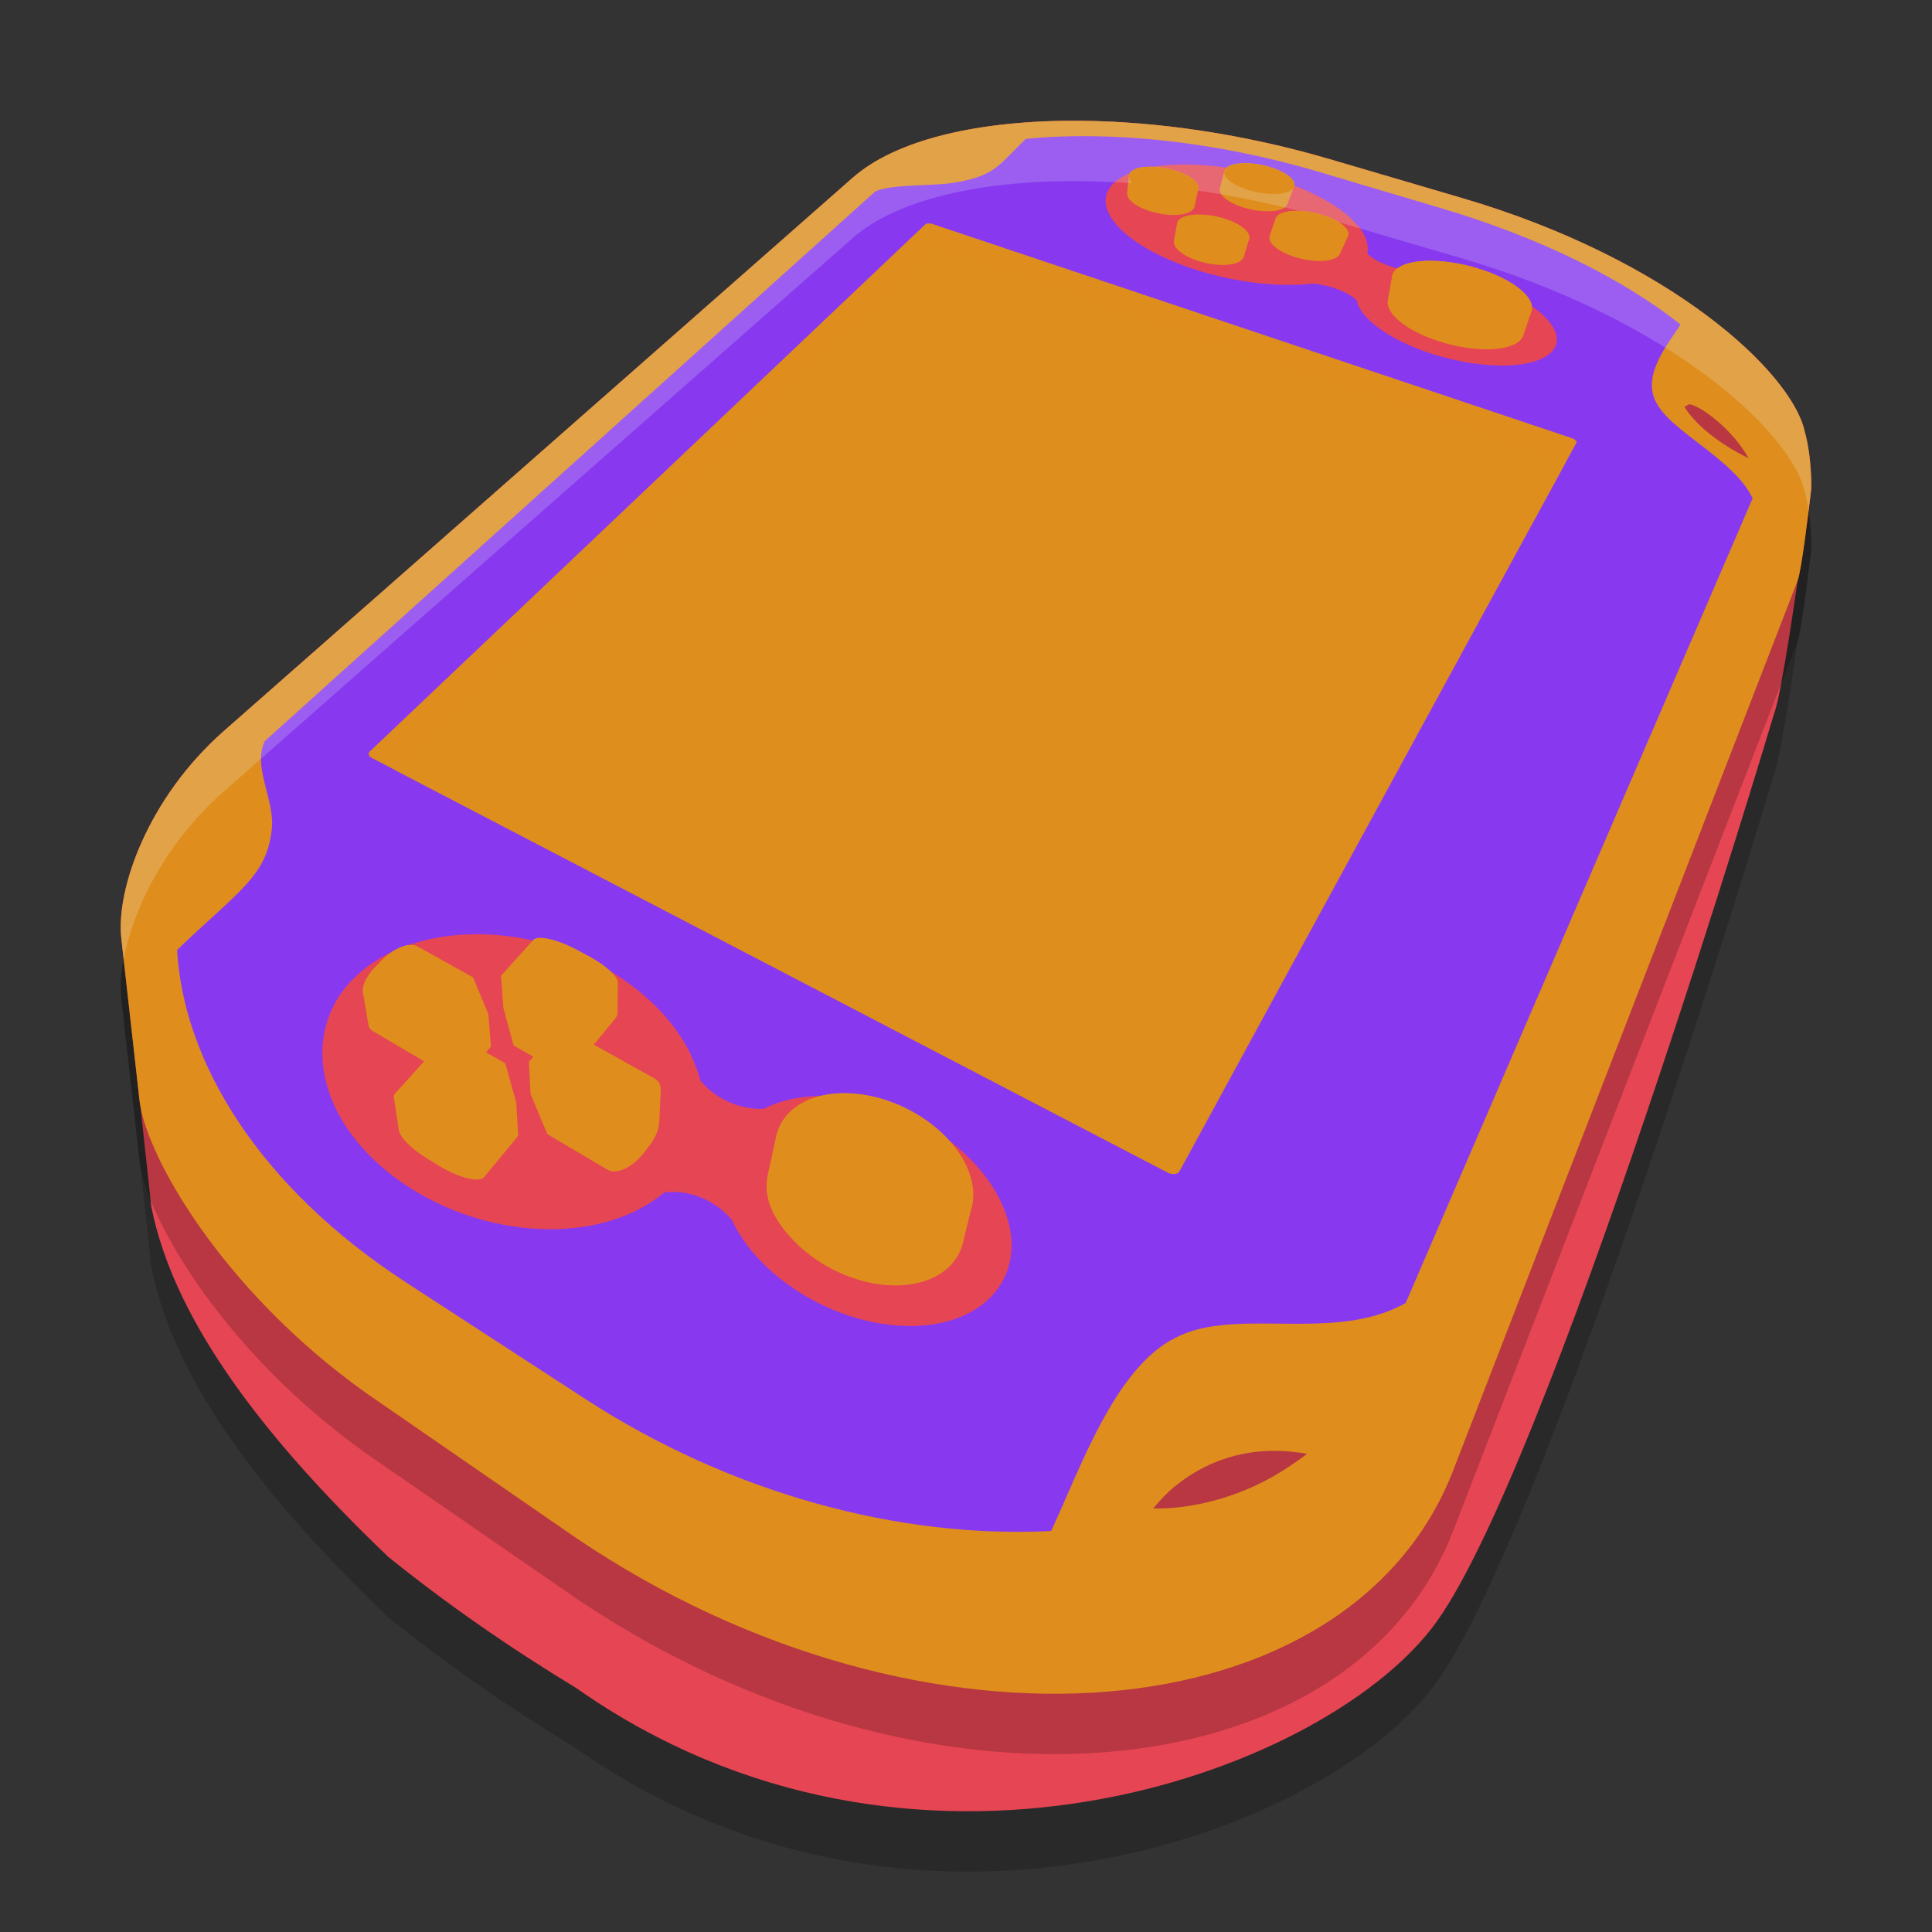 <svg xmlns="http://www.w3.org/2000/svg" width="32" height="32" version="1.1">
 <rect width="100%" height="100%" fill="#333333" stroke="none"/>
 <path style="opacity:0.2" d="m 17.882,3 c -1.65,-0.012 -3.035,0.306 -3.759,0.944 L 3.708,13.107 c -1.262,1.11 -1.793,2.63 -1.698,3.443 l 0.302,2.686 c 0.004,0.029 0.008,0.06 0.014,0.091 l 0.182,1.677 h 0.002 c 0.348,1.719 1.632,3.593 3.919,5.781 0.989,0.795 1.982,1.485 3.119,2.177 5.536,3.888 12.29,1.451 14.179,-1.009 1.889,-2.46 5.663,-15.152 5.663,-15.152 0.117,-0.291 0.384,-2.181 0.384,-2.181 0.062,-0.158 0.18,-1.117 0.226,-1.521 0,0 0.017,-0.512 -0.112,-0.97 C 29.661,7.163 27.686,5.3 24.219,4.281 L 22.025,3.636 C 20.608,3.22 19.165,3.01 17.882,3 Z"/>
 <path style="fill:#e64553" d="m 17.882,2 c -1.65,-0.012 -3.035,0.306 -3.759,0.944 L 3.708,12.107 c -1.262,1.11 -1.793,2.63 -1.698,3.443 l 0.302,2.686 c 0.004,0.029 0.008,0.06 0.014,0.091 l 0.182,1.677 h 0.002 c 0.348,1.719 1.632,3.593 3.919,5.781 0.989,0.795 1.982,1.485 3.119,2.177 5.536,3.888 12.29,1.451 14.179,-1.009 1.889,-2.46 5.663,-15.152 5.663,-15.152 0.117,-0.291 0.384,-2.181 0.384,-2.181 0.062,-0.158 0.18,-1.117 0.226,-1.521 0,0 0.017,-0.512 -0.112,-0.97 C 29.661,6.163 27.686,4.3 24.219,3.281 l -2.194,-0.645 c -1.417,-0.416 -2.86,-0.626 -4.143,-0.636 z"/>
 <path style="opacity:0.2" d="m 17.882,3 c -1.65,-0.012 -3.035,0.306 -3.759,0.944 L 3.708,13.107 c -1.262,1.11 -1.793,2.63 -1.698,3.443 l 0.302,2.686 c 0.118,0.968 1.485,3.311 3.984,4.997 l 3.257,2.248 C 15.319,30.368 22.352,29.733 24.062,25.374 l 5.711,-14.754 c 0.062,-0.158 0.18,-1.117 0.226,-1.521 0,0 0.017,-0.512 -0.112,-0.97 C 29.661,7.163 27.686,5.3 24.219,4.281 L 22.025,3.636 C 20.608,3.22 19.165,3.01 17.882,3 Z m 10.106,4.696 c 0.196,0.036 0.717,0.422 0.978,0.901 -0.34,-0.164 -0.829,-0.47 -1.072,-0.853 0.032,-0.022 0.068,-0.043 0.094,-0.048 z M 21.138,25.029 c 0.177,0.002 0.371,0.023 0.532,0.053 -0.15,0.114 -0.329,0.242 -0.505,0.348 -0.723,0.434 -1.539,0.584 -2.075,0.568 0.106,-0.132 0.238,-0.274 0.378,-0.387 0.509,-0.411 1.058,-0.567 1.566,-0.581 0.035,-9.8e-4 0.069,-0.001 0.104,-8.4e-4 z"/>
 <path style="fill:#df8e1d" d="m 17.882,2 c -1.65,-0.012 -3.035,0.306 -3.759,0.944 L 3.708,12.107 c -1.262,1.11 -1.793,2.63 -1.698,3.443 l 0.302,2.686 c 0.118,0.968 1.485,3.311 3.984,4.997 l 3.257,2.248 C 15.319,29.368 22.352,28.733 24.062,24.374 L 29.773,9.62 c 0.062,-0.158 0.18,-1.117 0.226,-1.521 0,0 0.017,-0.512 -0.112,-0.97 C 29.661,6.163 27.686,4.3 24.219,3.281 L 22.025,2.636 C 20.608,2.22 19.165,2.01 17.882,2 Z m 10.106,4.696 c 0.196,0.036 0.717,0.422 0.978,0.901 -0.34,-0.164 -0.829,-0.47 -1.072,-0.853 0.032,-0.022 0.068,-0.043 0.094,-0.048 z M 21.138,24.03 c 0.177,0.002 0.371,0.023 0.532,0.053 -0.15,0.114 -0.329,0.242 -0.505,0.348 -0.723,0.434 -1.539,0.584 -2.075,0.568 0.106,-0.132 0.238,-0.274 0.378,-0.387 0.509,-0.411 1.058,-0.567 1.566,-0.581 0.035,-9.8e-4 0.069,-0.001 0.104,-8.4e-4 z"/>
 <path style="fill:#df8e1d" d="m 3.966,12.252 c -2.614,2.326 -1.89,6.493 2.474,9.37 0,0 3.126,2.061 3.126,2.061 5.569,3.67 12.374,3.188 14.065,-0.921 0,0 6.039,-14.667 6.039,-14.667 0.654,-1.588 -1.991,-3.67 -5.576,-4.729 0,0 -2.132,-0.63 -2.132,-0.63 -3.132,-0.925 -6.395,-0.806 -7.627,0.29 0,0 -10.37,9.226 -10.37,9.226 m 14.805,11.641 c 0.169,-0.31 0.401,-0.752 0.936,-1.057 1.05,-0.598 2.292,-0.344 2.841,-0.119 0.309,0.192 -0.326,1.057 -1.393,1.698 -1.098,0.659 -2.369,0.666 -2.63,0.426 -0.047,-0.162 0.074,-0.634 0.245,-0.948 0,0 0,0 0,0 M 27.846,6.054 c 0.053,-0.118 0.189,-0.247 0.273,-0.262 0.205,0.038 0.757,0.446 1.005,0.953 0.257,0.525 0.229,0.983 -5.16e-4,0.918 -0.362,-0.148 -1.069,-0.545 -1.301,-1.065 -0.113,-0.253 -0.03,-0.424 0.024,-0.543 0,0 0,0 0,0"/>
 <path style="fill:#8839ef" d="m 4.403,12.26 c -0.006,0.005 -0.011,0.01 -0.016,0.015 -0.21,0.428 0.168,0.971 0.115,1.455 -0.081,0.782 -0.549,1.025 -1.569,2.004 0.106,1.866 1.366,3.929 3.794,5.508 0,0 2.962,1.926 2.962,1.926 2.423,1.576 5.223,2.319 7.721,2.19 0.477,-1.016 1.056,-2.711 2.066,-3.203 0.992,-0.519 2.628,0.097 3.807,-0.574 0,0 5.746,-13.327 5.746,-13.327 C 28.721,7.6 27.657,7.143 27.426,6.653 27.197,6.208 27.623,5.704 27.835,5.375 26.881,4.619 25.503,3.934 23.894,3.456 c 0,0 -2.039,-0.606 -2.039,-0.606 -1.732,-0.515 -3.476,-0.687 -4.864,-0.55 -0.435,0.413 -0.478,0.592 -1.115,0.714 -0.412,0.081 -1.037,0.022 -1.374,0.153 -0.006,0.004 -0.009,0.007 -0.013,0.011 0,0 -10.087,9.082 -10.087,9.082"/>
 <path style="fill:#e64553" d="m 18.43,3.049 c 0.373,-0.39 1.539,-0.434 2.644,-0.101 0.993,0.299 1.666,0.823 1.573,1.249 0.131,0.141 0.409,0.248 0.691,0.283 0.079,-0.001 0.161,0.001 0.246,0.007 0,0 0.098,0.008 0.098,0.008 0.263,0.026 0.54,0.082 0.807,0.165 0.884,0.274 1.457,0.768 1.257,1.107 C 25.54,6.113 24.612,6.153 23.695,5.853 23.181,5.684 22.767,5.437 22.577,5.188 c 0,0 -0.019,-0.025 -0.019,-0.025 C 22.511,5.098 22.483,5.034 22.471,4.973 22.327,4.837 22.03,4.721 21.746,4.697 c -0.106,0.012 -0.219,0.019 -0.338,0.021 0,0 -0.006,9.13e-5 -0.006,9.13e-5 -0.508,0.007 -1.086,-0.085 -1.616,-0.257 -1.153,-0.376 -1.741,-1.009 -1.356,-1.411 0,0 0,1.93e-5 0,1.93e-5 M 5.83,16.232 c -0.919,0.962 -0.524,2.514 0.989,3.461 1.386,0.866 3.185,0.892 4.186,0.058 0.418,-0.055 0.847,0.136 1.114,0.451 0.05,0.106 0.111,0.212 0.181,0.315 0,0 0.084,0.119 0.084,0.119 0.239,0.313 0.563,0.596 0.941,0.82 1.266,0.751 2.754,0.656 3.263,-0.205 0.489,-0.827 -0.139,-2.02 -1.351,-2.672 -0.675,-0.363 -1.437,-0.504 -2.067,-0.386 0,0 -0.063,0.011 -0.063,0.011 -0.166,0.037 -0.319,0.091 -0.455,0.162 -0.385,0.02 -0.822,-0.171 -1.051,-0.471 -0.037,-0.141 -0.09,-0.281 -0.157,-0.419 0,0 0,-0.006 0,-0.006 -0.281,-0.582 -0.811,-1.102 -1.481,-1.467 -1.447,-0.785 -3.254,-0.687 -4.129,0.228 0,0 0,-1.9e-5 0,-1.9e-5"/>
 <path style="fill:#df8e1d" d="m 6.124,12.448 c 0,0 9.204,-8.734 9.204,-8.734 0.018,-0.017 0.069,-0.019 0.113,-0.005 0,0 10.588,3.546 10.588,3.546 0.058,0.02 0.095,0.054 0.083,0.076 0,0 -6.597,12.074 -6.597,12.074 -0.025,0.046 -0.107,0.051 -0.183,0.011 0,0 -13.173,-6.862 -13.173,-6.862 -0.053,-0.027 -0.068,-0.075 -0.035,-0.106 0,0 0,0 0,0"/>
 <path style="fill:#df8e1d" d="m 8.932,15.536 c -0.046,0.002 -0.08,0.013 -0.099,0.035 l -0.533,0.593 -1.036e-4,1.4e-4 1.036e-4,7e-4 0.037,0.526 0.17,0.625 0.329,0.189 -0.075,0.087 1.029e-4,4.3e-4 0.026,0.526 0.279,0.667 0.997,0.589 c 0.147,0.087 0.415,-0.038 0.599,-0.278 l 0.1,-0.13 c 0.093,-0.121 0.144,-0.247 0.154,-0.352 h 0.002 l 0.023,-0.515 -9.1e-4,-2.9e-4 c 0.012,-0.104 -0.017,-0.19 -0.092,-0.231 L 9.84,17.308 v -1.5e-4 l -0.01,1.5e-4 0.364,-0.441 c 0.017,-0.022 0.031,-0.059 0.034,-0.077 l 0.006,-0.512 h -8.4e-4 c 9.1e-4,-0.103 -0.197,-0.286 -0.488,-0.442 L 9.562,15.738 C 9.315,15.605 9.07,15.53 8.932,15.536 Z m -2.11,0.116 c -0.141,-0.007 -0.345,0.094 -0.506,0.262 l -0.109,0.114 c -0.138,0.144 -0.208,0.299 -0.196,0.406 h -1.447e-4 l 1.447e-4,4.3e-4 0.095,0.557 c 0.004,0.023 0.025,0.06 0.063,0.082 l 0.856,0.506 -0.481,0.535 c -0.019,0.02 -0.024,0.047 -0.018,0.079 -2.1e-6,-3e-6 -7e-4,4e-6 -7e-4,0 6.3e-5,-0.003 0.076,0.498 0.076,0.498 h 0.002 c -0.006,0.115 0.18,0.317 0.466,0.493 l 0.184,0.114 c 0.34,0.209 0.683,0.298 0.766,0.197 l 0.564,-0.683 -0.031,-0.526 v -5.69e-4 c 0,0 -1.029e-4,0 -1.029e-4,0 l -0.185,-0.671 -0.319,-0.183 0.084,-0.097 -0.042,-0.527 1.036e-4,-1.5e-4 L 7.832,16.189 6.909,15.675 c -0.025,-0.014 -0.054,-0.021 -0.087,-0.023 z M 20.584,2.703 c -0.13,0.005 -0.235,0.034 -0.282,0.086 -0.015,0.017 -0.023,0.035 -0.025,0.054 l -5.17e-4,-1.074e-4 -0.072,0.274 5.17e-4,3.222e-4 c -0.03,0.103 0.129,0.238 0.393,0.32 0.302,0.093 0.621,0.081 0.711,-0.028 0.01,-0.012 0.016,-0.025 0.019,-0.038 l 0.001,4.295e-4 0.109,-0.291 -4.13e-4,-1.074e-4 C 21.463,2.977 21.294,2.843 21.024,2.763 20.871,2.718 20.715,2.699 20.584,2.704 Z m -1.568,0.058 c -0.131,0.005 -0.237,0.034 -0.288,0.087 -0.018,0.019 -0.028,0.039 -0.03,0.061 l -5.18e-4,-1.074e-4 -0.029,0.285 0.002,7.49e-4 c -0.015,0.101 0.131,0.226 0.376,0.303 0.296,0.094 0.618,0.081 0.714,-0.028 0.008,-0.009 0.012,-0.019 0.016,-0.029 l 0.003,7.49e-4 0.002,-0.008 c 0.002,-0.006 0.003,-0.012 0.004,-0.018 l 0.063,-0.281 -0.001,-3.221e-4 C 19.873,3.031 19.713,2.9 19.452,2.822 19.302,2.777 19.147,2.757 19.016,2.762 Z m 2.421,0.731 c -0.135,0.005 -0.241,0.036 -0.288,0.092 -0.01,0.012 -0.017,0.025 -0.021,0.038 l -8.4e-4,-1.074e-4 -0.1,0.293 h 3.09e-4 c -0.027,0.11 0.142,0.254 0.418,0.341 0.315,0.1 0.645,0.086 0.734,-0.03 0.004,-0.005 0.004,-0.01 0.006,-0.014 l 0.003,5.369e-4 0.136,-0.294 c 9.1e-4,-0.002 0.002,-0.004 0.003,-0.006 l 0.002,-0.003 -4.14e-4,-1.074e-4 C 22.371,3.797 22.188,3.646 21.893,3.557 21.734,3.509 21.571,3.488 21.437,3.493 Z m -1.618,0.062 c -0.135,0.005 -0.244,0.036 -0.295,0.093 -0.015,0.016 -0.023,0.034 -0.027,0.053 l -5.18e-4,-1.074e-4 -0.053,0.288 0.001,3.222e-4 c -0.022,0.109 0.136,0.247 0.399,0.333 0.31,0.1 0.641,0.087 0.737,-0.03 0.011,-0.013 0.017,-0.026 0.021,-0.041 l 0.001,3.221e-4 0.085,-0.287 c 0.001,-0.003 0.002,-0.007 0.003,-0.01 l 9.1e-4,-0.003 -5.18e-4,-1.074e-4 C 20.711,3.84 20.542,3.702 20.272,3.619 20.116,3.571 19.954,3.55 19.819,3.555 Z m 3.892,0.765 c -0.296,-0.003 -0.53,0.058 -0.619,0.18 -0.021,0.029 -0.033,0.059 -0.036,0.092 l -5.16e-4,-1.074e-4 -0.068,0.377 0.001,4.296e-4 c -0.047,0.217 0.295,0.507 0.84,0.683 0.617,0.2 1.242,0.174 1.385,-0.058 0.007,-0.011 0.011,-0.022 0.015,-0.033 l 0.001,3.221e-4 0.003,-0.009 c 4.14e-4,-0.001 6.21e-4,-0.003 0.001,-0.004 L 25.368,5.148 25.367,5.148 C 25.431,4.923 25.051,4.62 24.476,4.445 24.209,4.364 23.941,4.323 23.711,4.32 Z M 14.022,18.108 c -0.442,-0.008 -0.828,0.135 -1.035,0.423 -0.066,0.092 -0.11,0.194 -0.132,0.301 l -4.13e-4,-2.9e-4 -0.127,0.579 c -0.004,0.016 -0.039,0.138 -0.028,0.306 0.009,0.132 0.06,0.331 0.223,0.564 0.164,0.233 0.413,0.482 0.745,0.676 0.85,0.496 1.834,0.43 2.184,-0.139 0.047,-0.076 0.079,-0.158 0.089,-0.2 l 0.153,-0.622 -3.1e-4,-1.5e-4 c 0.132,-0.532 -0.275,-1.197 -0.996,-1.589 -0.354,-0.193 -0.733,-0.291 -1.077,-0.297 z"/>
 <path style="opacity:0.95;fill:#df8e1d" d="m 15.438,4.129 c 0.018,-0.017 0.067,-0.019 0.11,-0.005 l 10.382,3.539 c -2.156,3.958 -4.24,7.784 -6.396,11.742 -0.024,0.045 -0.114,0.056 -0.188,0.017 -4.321,-2.25 -8.453,-4.403 -12.774,-6.653 z"/>
 <path style="fill:#eff1f5;opacity:0.2" d="M 17.881 2 C 16.231 1.988 14.848 2.306 14.123 2.943 L 3.709 12.107 C 2.447 13.218 1.917 14.739 2.012 15.551 L 2.049 15.889 C 2.201 15.058 2.737 13.963 3.709 13.107 L 14.123 3.943 C 14.848 3.306 16.231 2.988 17.881 3 C 19.164 3.01 20.608 3.22 22.025 3.637 L 24.219 4.281 C 27.685 5.3 29.661 7.163 29.887 8.129 C 29.917 8.237 29.939 8.349 29.955 8.455 C 29.97 8.335 29.99 8.184 30 8.1 C 30 8.1 30.016 7.586 29.887 7.129 C 29.661 6.163 27.685 4.3 24.219 3.281 L 22.025 2.637 C 20.608 2.22 19.164 2.01 17.881 2 z"/>
 <path style="fill:#df8e1d" d="m 8.299,16.164 c 0,0 0.175,0.625 0.175,0.625 0,0 0.411,0.23 0.411,0.23 0,0 0.811,-0.083 0.811,-0.083 0,0 0.522,-0.617 0.522,-0.617 0.074,-0.088 -0.139,-0.304 -0.473,-0.484 0,0 -0.182,-0.098 -0.182,-0.098 -0.33,-0.177 -0.656,-0.252 -0.73,-0.167 0,0 -0.533,0.593 -0.533,0.593 m -1.166,1.296 c 0,0 0.822,-0.082 0.822,-0.082 0,0 0.414,0.238 0.414,0.238 0,0 0.185,0.671 0.185,0.671 0,0 -0.577,0.683 -0.577,0.683 -0.085,0.101 -0.437,0.012 -0.784,-0.197 0,0 -0.189,-0.114 -0.189,-0.114 -0.342,-0.206 -0.547,-0.449 -0.459,-0.544 0,0 0.589,-0.655 0.589,-0.655 M 9.839,17.308 c 0,0 -0.844,0.01 -0.844,0.01 0,0 -0.234,0.274 -0.234,0.274 0,0 0.286,0.667 0.286,0.667 0,0 1.02,0.589 1.02,0.589 0.15,0.087 0.424,-0.038 0.613,-0.277 0,0 0.102,-0.13 0.102,-0.13 0.185,-0.235 0.213,-0.489 0.065,-0.571 0,0 -1.007,-0.561 -1.007,-0.561 M 7.832,16.189 c 0,0 0.26,0.619 0.26,0.619 0,0 -0.237,0.267 -0.237,0.267 0,0 -0.839,0.01 -0.839,0.01 0,0 -0.934,-0.539 -0.934,-0.539 -0.133,-0.077 -0.076,-0.309 0.125,-0.519 0,0 0.109,-0.114 0.109,-0.114 0.198,-0.206 0.461,-0.312 0.592,-0.239 0,0 0.924,0.515 0.924,0.515 M 19.452,2.822 c 0.302,0.091 0.469,0.252 0.37,0.36 -0.1,0.109 -0.43,0.122 -0.735,0.028 -0.303,-0.093 -0.463,-0.255 -0.36,-0.361 0.102,-0.105 0.425,-0.117 0.725,-0.027 0,0 0,0 0,0 m 2.441,0.735 c 0.321,0.097 0.509,0.268 0.419,0.383 -0.091,0.116 -0.431,0.129 -0.755,0.029 -0.322,-0.099 -0.503,-0.271 -0.408,-0.383 0.094,-0.112 0.426,-0.124 0.744,-0.029 0,0 0,0 0,0 m -0.476,-0.435 c -0.092,0.109 -0.421,0.121 -0.732,0.028 -0.308,-0.093 -0.478,-0.254 -0.382,-0.359 0.095,-0.105 0.417,-0.117 0.722,-0.027 0.307,0.09 0.484,0.251 0.393,0.359 0,0 0,0 0,0 m -0.75,0.882 c -0.099,0.116 -0.44,0.13 -0.759,0.029 -0.316,-0.099 -0.487,-0.272 -0.384,-0.385 0.102,-0.112 0.435,-0.125 0.748,-0.029 0.315,0.097 0.493,0.269 0.395,0.384 0,0 0,0 0,0 m 3.809,0.442 C 25.095,4.633 25.489,4.97 25.345,5.198 25.198,5.43 24.556,5.456 23.922,5.256 23.297,5.059 22.93,4.72 23.091,4.5 c 0.159,-0.216 0.774,-0.241 1.385,-0.055 0,0 0,0 0,0 m -9.377,13.96 c 0.829,0.451 1.243,1.263 0.9,1.817 -0.352,0.57 -1.351,0.632 -2.205,0.136 -0.834,-0.484 -1.184,-1.304 -0.807,-1.828 0.367,-0.511 1.301,-0.566 2.112,-0.125 0,0 0,0 0,0"/>
</svg>
